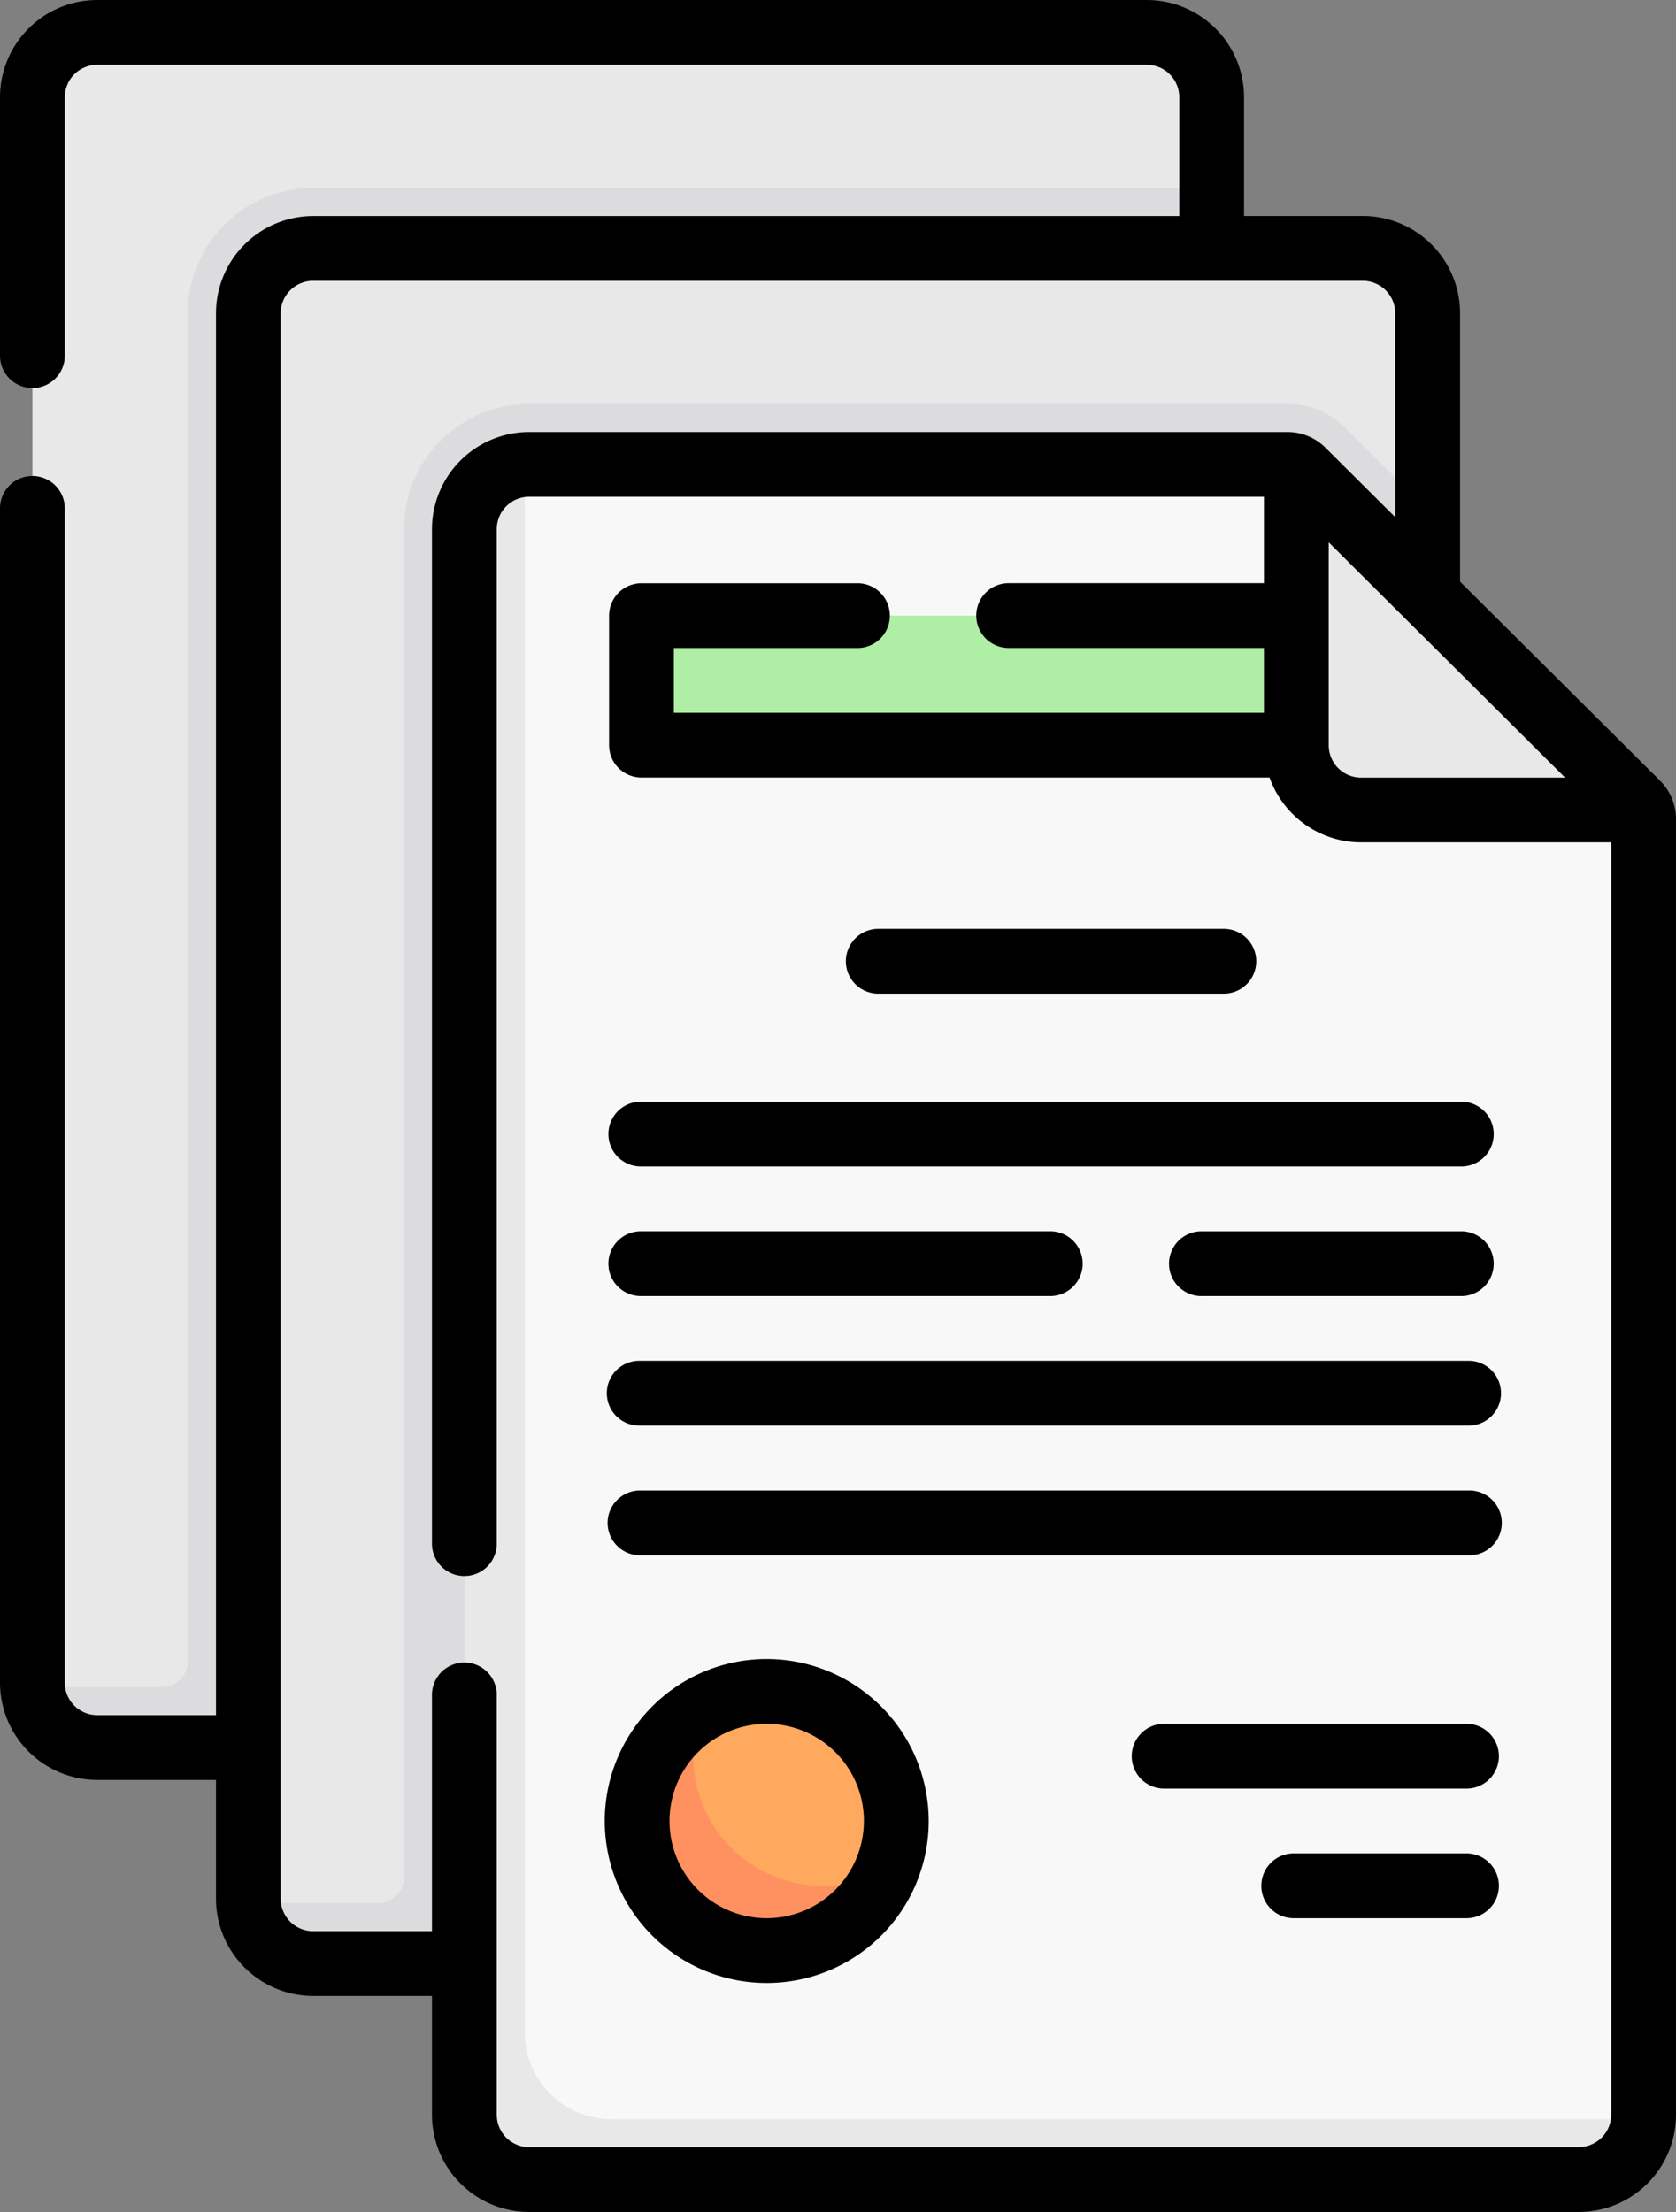 <svg id="Grupo_121506" data-name="Grupo 121506" xmlns="http://www.w3.org/2000/svg" xmlns:xlink="http://www.w3.org/1999/xlink" width="86.72" height="114.435" viewBox="0 0 86.72 114.435">
  <rect x="0" y="0" width="86.72" height="114.435" fill="#808080" stroke="none"/>
  <defs>
    <clipPath id="clip-path">
      <rect id="Rectángulo_38429" data-name="Rectángulo 38429" width="86.72" height="114.435" fill="none"/>
    </clipPath>
  </defs>
  <g id="Grupo_121505" data-name="Grupo 121505" clip-path="url(#clip-path)">
    <path id="Trazado_183429" data-name="Trazado 183429" d="M62.694,87.055a3.352,3.352,0,0,1-3.353,3.353l-53.064-.45c-1.776,0-4.593-2.679-4.593-2.679,0-.075-.007-.148-.007-.224V5.029A3.351,3.351,0,0,1,5.029,1.677H59.341a3.351,3.351,0,0,1,3.353,3.352V9.723l-.64,1.334Z" fill="#e8e8e8"/>
    <path id="Trazado_183430" data-name="Trazado 183430" d="M62.694,9.722H16.2A6.482,6.482,0,0,0,9.723,16.2V85.938a1.342,1.342,0,0,1-1.341,1.341h-6.7a3.354,3.354,0,0,0,3.345,3.129H59.341a3.387,3.387,0,0,0,3.344-3.129h0c.006-.075.012-.148.012-.224Z" fill="#dcdbdd"/>
    <path id="Trazado_183431" data-name="Trazado 183431" d="M68.749,95.325c0,1.852-1.5,3.353-2.365,2.673L17.19,100.9c-2.762.68-4.332-2.449-4.332-2.449,0-.074-.006-.148-.006-.223V16.2A3.352,3.352,0,0,1,16.2,12.851H70.516A3.353,3.353,0,0,1,73.869,16.2V26.373Z" fill="#e8e8e8"/>
    <path id="Trazado_183432" data-name="Trazado 183432" d="M73.869,26.373l-4.261-4.237A4.207,4.207,0,0,0,66.614,20.9H27.38A6.482,6.482,0,0,0,20.9,27.379V97.113a1.342,1.342,0,0,1-1.341,1.341h-6.7a3.354,3.354,0,0,0,3.345,3.129H70.516a3.387,3.387,0,0,0,3.344-3.129h0c.006-.075.012-.148.012-.224Z" fill="#dcdbdd"/>
    <path id="Trazado_183433" data-name="Trazado 183433" d="M85.044,42.372v67.034c0,.076,0,.151-.007.224,0,0-2.021,2.712-3.8,2.712l-53.106-.228a3.351,3.351,0,0,1-3.353-3.353l-.228-80.975c0-1.777,2.6-3.752,2.6-3.752.074-.005.148-.007.223-.007H66.613a1.118,1.118,0,0,1,.461.1,2.494,2.494,0,0,0,.249.356L84.446,41.635a2.775,2.775,0,0,0,.5.271,1.129,1.129,0,0,1,.1.466" fill="#f9f8f9"/>
    <path id="Trazado_183434" data-name="Trazado 183434" d="M46.378,94.208a6.709,6.709,0,0,0-10.036-5.822s-2.887,3.357-2.887,5.848c0,3.7,2.616,5.963,6.32,5.963,2.833,0,6.135-3.522,6.135-3.522a6.716,6.716,0,0,0,.468-2.467" fill="#ffa95f"/>
    <path id="Trazado_183435" data-name="Trazado 183435" d="M45.91,96.674a6.707,6.707,0,1,1-9.568-8.288,6.622,6.622,0,0,0-.469,2.469A6.706,6.706,0,0,0,45.91,96.674" fill="#ff9161"/>
    <path id="Trazado_183436" data-name="Trazado 183436" d="M85.037,109.63a3.355,3.355,0,0,1-3.346,3.129H27.379a3.351,3.351,0,0,1-3.352-3.352V27.38a3.353,3.353,0,0,1,3.129-3.346V105.16a4.47,4.47,0,0,0,4.47,4.47Z" fill="#e8e8e8"/>
    <path id="Trazado_183437" data-name="Trazado 183437" d="M67.969,38.555H34.085a.9.9,0,0,1-.9-.894V32.744a.9.9,0,0,1,.9-.894H67.969a.894.894,0,0,1,.894.894v4.917a.894.894,0,0,1-.894.894" fill="#afefa5"/>
    <path id="Trazado_183438" data-name="Trazado 183438" d="M84.943,41.906H70.427a3.353,3.353,0,0,1-3.353-3.352V24.126a1.079,1.079,0,0,1,.328.227L84.716,41.579a1.068,1.068,0,0,1,.227.327" fill="#e8e8e8"/>
    <path id="Trazado_183439" data-name="Trazado 183439" d="M85.9,40.391,75.546,30.09V16.2a5.035,5.035,0,0,0-5.029-5.029H64.37V5.028A5.035,5.035,0,0,0,59.341,0H5.029A5.035,5.035,0,0,0,0,5.028V18.439a1.677,1.677,0,0,0,3.353,0V5.028A1.678,1.678,0,0,1,5.029,3.352H59.341a1.678,1.678,0,0,1,1.677,1.676v6.147H16.2A5.035,5.035,0,0,0,11.176,16.2V88.731H5.029a1.678,1.678,0,0,1-1.676-1.676V26.261a1.677,1.677,0,0,0-3.353,0V87.055a5.035,5.035,0,0,0,5.029,5.029h6.147V98.23a5.035,5.035,0,0,0,5.029,5.029h6.146v6.147a5.035,5.035,0,0,0,5.029,5.029H81.692a5.035,5.035,0,0,0,5.029-5.029V42.371a2.811,2.811,0,0,0-.823-1.98M68.751,28.059,80.983,40.23H70.427a1.677,1.677,0,0,1-1.676-1.676Zm12.941,83.023H27.38a1.678,1.678,0,0,1-1.676-1.676V87.726a1.677,1.677,0,1,0-3.353,0V99.907H16.2a1.679,1.679,0,0,1-1.677-1.677V16.2A1.679,1.679,0,0,1,16.2,14.527H70.517A1.678,1.678,0,0,1,72.193,16.2V26.755l-3.609-3.592a2.778,2.778,0,0,0-1.971-.813H27.38a5.035,5.035,0,0,0-5.029,5.029V79.9a1.677,1.677,0,0,0,3.353,0V27.379A1.677,1.677,0,0,1,27.38,25.7H65.4v4.47H52.189a1.676,1.676,0,0,0,0,3.352H65.4v3.353H34.867V33.525h9.5a1.676,1.676,0,1,0,0-3.352H33.191a1.677,1.677,0,0,0-1.676,1.676v6.7a1.677,1.677,0,0,0,1.676,1.676h32.5a5.035,5.035,0,0,0,4.74,3.353H83.368v65.823a1.678,1.678,0,0,1-1.676,1.676"/>
    <path id="Trazado_183440" data-name="Trazado 183440" d="M75.652,63.7H62.206a1.677,1.677,0,1,0,0,3.353H75.651a1.677,1.677,0,0,0,0-3.353"/>
    <path id="Trazado_183441" data-name="Trazado 183441" d="M33.116,67.052H54.383a1.677,1.677,0,0,0,0-3.353H33.116a1.677,1.677,0,0,0,0,3.353"/>
    <path id="Trazado_183442" data-name="Trazado 183442" d="M33.116,60.346H75.652a1.677,1.677,0,0,0,0-3.353H33.116a1.677,1.677,0,0,0,0,3.353"/>
    <path id="Trazado_183443" data-name="Trazado 183443" d="M45.443,51.406H63.324a1.676,1.676,0,0,0,0-3.353H45.443a1.676,1.676,0,0,0,0,3.353"/>
    <path id="Trazado_183444" data-name="Trazado 183444" d="M76.029,70.4H33.116a1.677,1.677,0,1,0,0,3.353H76.029a1.677,1.677,0,0,0,0-3.353"/>
    <path id="Trazado_183445" data-name="Trazado 183445" d="M76.029,77.109H33.116a1.676,1.676,0,1,0,0,3.353H76.029a1.676,1.676,0,0,0,0-3.353"/>
    <path id="Trazado_183446" data-name="Trazado 183446" d="M75.88,95.884H66.94a1.676,1.676,0,1,0,0,3.353h8.94a1.676,1.676,0,0,0,0-3.353"/>
    <path id="Trazado_183447" data-name="Trazado 183447" d="M75.88,89.179H60.235a1.676,1.676,0,1,0,0,3.353H75.88a1.676,1.676,0,0,0,0-3.353"/>
    <path id="Trazado_183448" data-name="Trazado 183448" d="M39.672,85.827a8.381,8.381,0,1,0,8.381,8.381,8.39,8.39,0,0,0-8.381-8.381m0,13.41A5.029,5.029,0,1,1,44.7,94.208a5.035,5.035,0,0,1-5.029,5.029"/>
  </g>
</svg>
